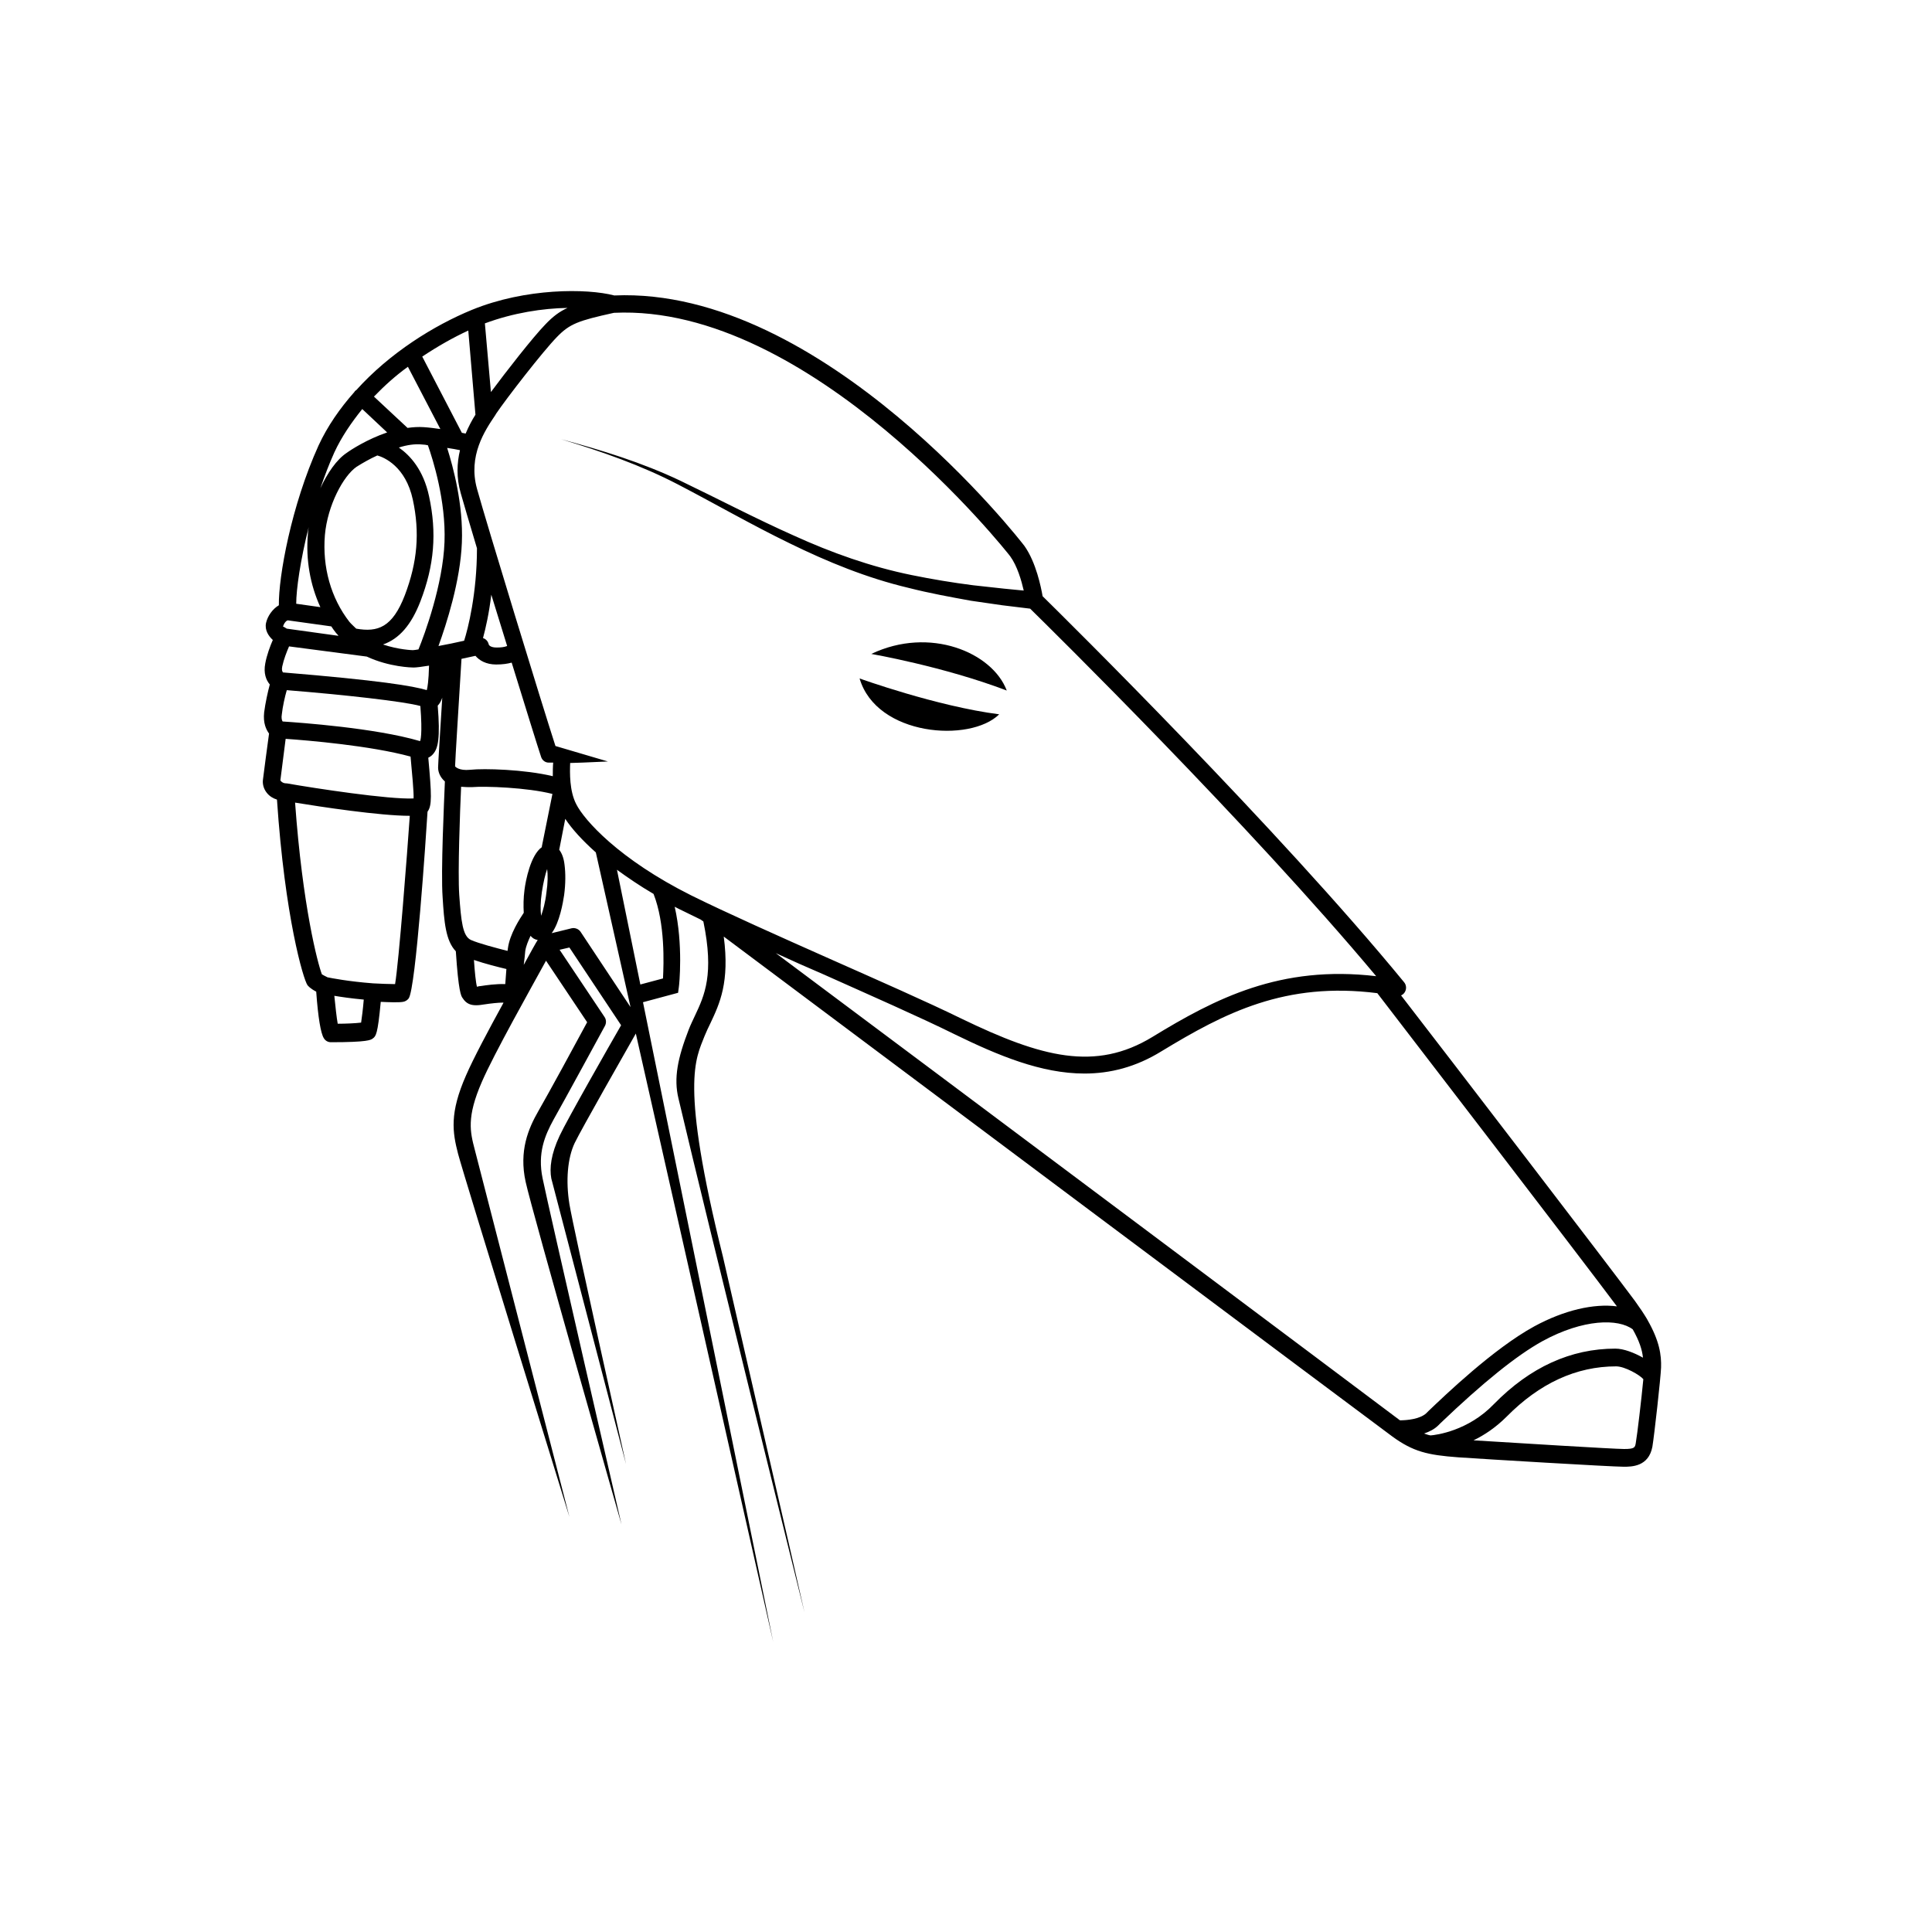 <?xml version="1.0" encoding="utf-8"?>
<!-- Generator: Adobe Illustrator 17.1.0, SVG Export Plug-In . SVG Version: 6.00 Build 0)  -->
<!DOCTYPE svg PUBLIC "-//W3C//DTD SVG 1.1//EN" "http://www.w3.org/Graphics/SVG/1.1/DTD/svg11.dtd">
<svg version="1.1" id="Calque_1" xmlns="http://www.w3.org/2000/svg" xmlns:xlink="http://www.w3.org/1999/xlink" x="0px" y="0px"
	 viewBox="0 0 512 512" enable-background="new 0 0 512 512" xml:space="preserve">
<g>
	<path d="M230.9,173.3c0,0,19.1,3.3,35.9,9.7C263,172.9,246.4,165.9,230.9,173.3z"/>
	<path d="M264.8,189.3c-16.5-2.1-37-9.5-37-9.5C232.3,195.1,257.1,196.9,264.8,189.3z"/>
	<path d="M436.6,349.8c0-0.1-0.1-0.1-0.1-0.2c-0.9-1.5-1.9-3-3.2-4.8c-5.6-7.6-49.7-65.1-62-81c0.4-0.2,0.8-0.5,1-0.9
		c0.5-0.8,0.4-1.9-0.2-2.6c-33.3-40.6-89.6-96.2-95.8-102.3c0,0,0,0,0,0c-0.4-2.3-1.7-8.9-4.8-13.3c-0.5-0.7-53.2-68.8-108.7-66.4
		c-7.3-1.9-23.5-2-37.7,3.8c-10,4.1-21.8,11.4-30.7,21.3c-0.1,0.1-0.2,0.1-0.3,0.2c-0.1,0.1-0.1,0.2-0.2,0.3
		c-3.8,4.3-7.1,9-9.5,14.2c-7.2,15.9-10.6,34.7-10.5,42.3c-1.7,1-3,2.9-3.4,4.7c-0.4,1.9,0.7,3.5,1.8,4.5c-0.7,1.6-1.6,4-2,6.2
		c-0.5,2.6,0.2,4.4,1.2,5.6c-0.5,1.8-1.2,5-1.5,7.4c-0.3,2.8,0.5,4.5,1.3,5.6c-0.4,2.9-1.4,10.4-1.6,12.1c-0.2,1.3,0.2,2.6,1,3.6
		c0.7,0.9,1.7,1.5,2.7,1.8c2.1,31.2,7,47.7,8.1,49.2c0.2,0.2,0.6,0.8,2.3,1.7c0.5,6.9,1.2,11,2,12.3c0.4,0.7,1.1,1.1,1.9,1.1
		c9.8,0,10.6-0.6,11.1-1c0.8-0.6,1.3-1,2.1-9.7c2.1,0.1,4.8,0.2,5.9,0c0.6-0.1,1.1-0.4,1.5-0.9c1.9-2.6,4.6-43,5-49.5
		c1.2-1.6,1.1-4.4,0.2-14.3c0.4-0.2,0.9-0.5,1.3-1c1.3-1.5,1.9-4.2,1.2-12.8c0.5-0.5,0.9-1.2,1.2-2.1c-0.5,8.2-1.1,17.5-1.1,18.5
		c0,1.3,0.6,2.6,1.7,3.6c0,0,0.1,0.1,0.1,0.1c-0.2,5.1-1.1,23.9-0.6,30.7c0.4,6.5,0.8,11.5,3.5,14.3c0.7,10.7,1.4,11.9,1.8,12.4
		c1,1.6,2.3,1.9,3.6,1.9c0.7,0,1.4-0.1,2-0.2c2-0.3,3.8-0.5,5.2-0.5c0,0,0,0.1,0,0.1c-3.9,7.1-8,14.8-9.9,19.2
		c-4.4,10-3.6,15-2.1,20.8c1.4,5.4,29.5,96.2,29.5,96.2s-23.7-92-25.1-97.4c-1.2-4.6-2.2-8.5,1.9-17.9c3.2-7.4,13-24.8,17-32.1
		l10.9,16.3c-2.4,4.5-10.8,19.9-12.9,23.5c-2.7,4.7-5.2,10.6-3.4,18.8c1.6,7.5,25.4,90.8,25.4,90.8c-0.2-0.8-19.4-84.3-20.9-91.7
		c-1.4-6.7,0.6-11.4,2.9-15.6c2.4-4.2,13.6-24.8,13.6-24.8c0.4-0.7,0.4-1.7-0.1-2.4l-11.9-17.8l2.6-0.6l13.7,20.6
		c-3,5.2-14.4,25.2-16.3,29.3c-2.3,4.9-2.7,8.6-2.2,11.3l19.8,75.7c-0.1-0.6-14-62.7-15-68.9c-1-6.2-0.5-12.2,1.4-16.2
		c1.9-3.9,13.3-23.9,16.2-29l36.4,161.2l-34.5-169.5l9.3-2.5l0.2-1.5c0.1-0.5,1.2-11.3-1.1-21.3c0.8,0.4,1.5,0.8,2.4,1.2
		c1.4,0.7,2.9,1.4,4.5,2.2c0.1,0.1,0.3,0.2,0.7,0.5c2.9,14,0.3,19.6-2.2,24.9c-0.6,1.3-1.2,2.5-1.7,3.8c-2.9,7.5-4,12.8-2.7,18.2
		c8,34,33.4,136.2,33.4,136.2c-0.1-0.7-21.6-94.2-21.6-94.2c-11.5-46.3-7.2-52.5-4.9-58.5c0.5-1.2,1-2.3,1.6-3.5
		c2.4-5.1,5.1-10.8,3.5-22.9c31.4,23.5,172.7,129.2,177.2,132.5c5.5,4,9.3,4.9,17.4,5.5c7.2,0.5,40.7,2.5,43.9,2.5
		c2.1,0,6.6,0,7.6-5.3c0.5-3,2.2-18.2,2.3-21C440.3,359.1,439.8,355.4,436.6,349.8z M379.1,380.4c-0.6-0.1-1.1-0.3-1.7-0.5
		c1.4-0.5,2.7-1.1,3.8-2.2l0.6-0.6c11.1-10.6,20.1-17.9,27-21.7c10.8-5.9,20.1-6,23.9-3.1c1.7,3,2.5,5.4,2.7,7.5
		c-2.3-1.3-5.1-2.4-7.3-2.4c-11.8,0-22.6,4.9-32.2,14.7C389.1,379.2,380.6,380.3,379.1,380.4z M205.6,252.6
		c4.1,1.9,8.4,3.8,12.6,5.6c12.5,5.6,25.5,11.3,34.8,15.9c11.5,5.6,22.9,10.4,34.4,10.4c6.8,0,13.6-1.7,20.4-5.9
		c16.8-10.2,32.8-18.5,57.2-15.4c5.7,7.4,54.1,70.4,63.5,83c-6.1-0.8-14,1-21.9,5.3c-10.8,5.9-23.7,18.3-28,22.4l-0.6,0.6
		c-1.7,1.6-5.2,1.9-7,1.9C362,369.6,249.4,285.3,205.6,252.6z M146.5,205.7c-7.5-1.8-18.2-2.1-21.9-1.7c-3,0.3-3.9-0.8-4-0.9
		c0-1.1,1-17,1.7-28.5c1.4-0.3,2.7-0.6,3.7-0.8c1,1.2,2.8,2.3,5.5,2.3c1.7,0,3-0.2,4.1-0.5c3.7,12,6.9,22.3,7.8,25
		c0.3,0.9,1.1,1.5,2,1.5c0.3,0,0.7,0,1.2,0C146.5,203.2,146.5,204.4,146.5,205.7z M113.1,182.9c-3.5-1.1-12.6-2.6-38.1-4.7
		c-0.2-0.2-0.4-0.7-0.2-1.6c0.4-1.9,1.2-3.9,1.8-5.3l20.6,2.7c6,2.8,12,2.9,12.4,2.9c0.7,0,2.3-0.2,4.1-0.5
		C113.6,180.4,113.3,182.2,113.1,182.9z M76,207.6C76,207.6,76,207.6,76,207.6c-0.1,0-0.2,0-0.2,0c-0.6,0-1.2-0.3-1.5-0.8
		c0.2-1.5,1-7.7,1.4-11c5.8,0.4,22.5,1.8,33.1,4.7c0.4,4.3,0.9,9.6,0.8,11.1C103,211.9,83.4,208.9,76,207.6z M84.9,160.9l-6.4-0.9
		c0-3.8,1.1-11.5,3.3-20.3c-0.1,0.6-0.2,1.2-0.2,1.8C81,148.3,82.2,155,84.9,160.9z M111.9,117.8c0.5,0,1,0.1,1.5,0.2
		c1.3,3.7,4.8,14.7,4.4,25.6c-0.4,11.3-5.3,24.6-6.9,28.5c-0.6,0.1-1.2,0.2-1.5,0.2c-0.1,0-3.7-0.1-7.9-1.5
		c4.3-1.5,7.5-5.2,9.9-11.4c3.7-9.6,4.4-18.2,2.3-27.9c-1.5-7-5-10.8-8-12.9C107.9,117.9,110,117.6,111.9,117.8z M126,109.9
		c-0.9,1.4-1.8,3.1-2.6,5c-0.3-0.1-0.7-0.1-1-0.2l-10.5-20.2c4.2-2.8,8.3-5.1,12.2-6.9L126,109.9z M76,166.6c-0.5-0.3-0.9-0.6-1-0.5
		c0.2-0.9,0.9-1.7,1.3-1.7l11.5,1.6c0.4,0.6,0.8,1.2,1.3,1.8c0.2,0.2,0.4,0.4,0.6,0.7L76,166.6z M100,120.7
		c1.8,0.5,7.5,2.9,9.4,11.7c1.9,8.8,1.2,16.6-2.1,25.3c-3.3,8.6-7.2,9.9-12.9,8.9c-0.6-0.6-1.2-1.1-1.8-1.8
		c-4.9-6.3-7.2-14.5-6.5-23c0.7-7.9,4.9-15.7,8.4-18.1C96.1,122.7,98,121.6,100,120.7z M111.4,187.1c0.6,7.7,0,9.3-0.1,9.3
		c0,0,0,0,0,0c-11.9-3.5-31.9-4.9-36.4-5.2c-0.2-0.3-0.4-0.9-0.2-2c0.2-1.9,0.8-4.6,1.3-6.3C91,184.1,107.2,185.9,111.4,187.1z
		 M131.6,171.6c-1.7,0-2.1-0.7-2.1-0.9c-0.2-0.8-0.8-1.4-1.5-1.6c0.7-2.6,1.6-6.5,2.2-11.5c1.4,4.5,2.8,9.1,4.2,13.6
		C133.6,171.5,132.8,171.6,131.6,171.6z M123,169.8c-2.2,0.5-4.6,1-6.8,1.4c2.1-5.8,5.8-17.2,6.2-27.4c0.4-10.1-2.3-20-3.9-25.1
		c1.3,0.2,2.5,0.4,3.4,0.6c-0.8,3.4-1,7.2,0.2,11.4c0.7,2.5,2.3,7.9,4.3,14.6C126.4,157.3,124,166.7,123,169.8z M130.1,103.9
		l-1.6-18.2c7.5-2.8,15.4-4,21.9-4.1c-2.2,1-3.9,2.3-5.9,4.4C141.2,89.4,134.1,98.5,130.1,103.9z M108.1,97.2l8.6,16.5
		c-1.4-0.2-2.9-0.4-4.4-0.5c-1.4-0.1-2.9,0-4.3,0.2l-8.9-8.3C101.9,102.2,104.9,99.5,108.1,97.2z M96,108.4l6.6,6.2
		c-5.3,1.8-9.6,4.6-10.7,5.4c-2.7,1.8-5.1,5.3-7,9.4c1.1-3.2,2.3-6.4,3.7-9.5C90.5,115.8,93.1,112,96,108.4z M89.5,271.3
		c-0.3-1.6-0.6-4.5-0.9-7.4c1.8,0.3,4.5,0.7,7.8,1c-0.2,2.4-0.5,4.8-0.7,6.1C94.1,271.2,91.5,271.3,89.5,271.3z M104.7,260.8
		c-1.5,0-3.8-0.1-5.8-0.2h0c-6.6-0.5-11.1-1.4-12.1-1.6c-0.6-0.3-1.2-0.6-1.5-0.8c-1.1-2.9-5.1-17.9-7.1-45.5
		c6.7,1.1,22.5,3.5,30.4,3.5c0,0,0,0,0,0C107.9,226.3,105.7,254.9,104.7,260.8z M125,208.6c3.7-0.3,14.7,0.1,21.4,1.8l-2.8,13.9
		c0,0.1,0,0.1,0,0.2c-3,2.1-4.3,8.9-4.6,11.3c-0.3,2.2-0.3,4.3-0.2,6.1c-1,1.5-3.7,5.6-4.2,9.4c0,0.2-0.1,0.5-0.1,0.7
		c-3.1-0.8-7.7-2-9.7-2.9c-2.2-1-2.6-5-3.1-12c-0.4-6,0.2-22.1,0.5-28.6C123.2,208.6,124.1,208.6,125,208.6z M145,230.3
		c0.2,1.5,0.2,3.6-0.2,6.3v0c-0.3,2.6-0.9,4.7-1.4,6.1c-0.2-1.5-0.2-3.6,0.2-6.3C144,233.8,144.5,231.7,145,230.3z M139.2,252
		c0.2-1.3,0.8-2.7,1.4-4c0.5,0.6,1.1,1,1.9,1.1c-0.4,0.6-1.8,3.1-3.7,6.6C139,254.3,139.1,253,139.2,252z M127.5,261.3
		c-0.3,0-0.8,0.1-1.1,0.2c-0.3-1.1-0.6-4-0.8-7.1c2.9,1,6.5,1.9,8.6,2.4c-0.1,1.4-0.2,2.7-0.3,4
		C131.5,260.7,128.8,261.1,127.5,261.3z M153.9,247c-0.5-0.8-1.5-1.2-2.4-1l-5.3,1.3c2.1-2.8,3-8.1,3.3-10.1v0
		c0.4-3,0.4-5.8,0.1-8.1c-0.2-1.7-0.7-3-1.4-3.9c0,0,0,0,0,0l1.6-8.2c1.7,2.6,4.5,5.7,8.1,8.9l9.2,41L153.9,247z M175.7,259.3
		l-6,1.6l-6.2-30.4c2.9,2.1,6.1,4.3,9.7,6.4C176.3,244.8,175.9,255.4,175.7,259.3z M152.7,213.1c-1.8-3.5-1.7-8.3-1.6-10.9
		c4.3-0.1,9.2-0.4,10-0.4l-13.9-4.1c-3.5-10.8-18.2-58.8-20.8-68.2c-2.4-8.7,2.1-15.4,4.8-19.4l0.3-0.5c2.7-4,12.3-16.4,16.1-20.3
		c3.4-3.5,5.6-4.3,15.1-6.4c52.2-2.5,104.5,63.8,105,64.5c1.9,2.6,3,6.5,3.6,9.1l-1.1-0.1l-4.1-0.4l-8.2-0.9
		c-5.5-0.7-10.9-1.6-16.3-2.7c-10.8-2.2-21.2-5.9-31.3-10.5c-10.1-4.5-20-9.7-30-14.5c-10.1-4.8-20.8-8.1-31.6-11
		c10.6,3.2,21.2,6.9,31,12c9.8,5.1,19.5,10.7,29.6,15.6c10,4.9,20.5,9.2,31.5,11.8c5.5,1.4,11,2.4,16.5,3.4c2.8,0.4,5.5,0.8,8.3,1.2
		l7.4,0.9c5.4,5.3,58.1,57.2,91.7,97.4c-25.4-3-42.6,5.9-59.3,16.1c-15.1,9.2-29.4,5.4-50.5-4.8c-9.4-4.6-22.4-10.3-35-15.9
		c-13.5-6-27.4-12.2-36.7-16.8C164,227.7,154.8,217.3,152.7,213.1z M430.4,384c-2.7,0-28.6-1.6-39.9-2.3c2.9-1.4,5.9-3.4,8.8-6.3
		c8.7-8.8,18.4-13.3,29-13.3c2.3,0,6.3,2.3,7.2,3.4c-0.5,5.3-1.6,14.6-2,16.9C433.3,383.6,433.2,384,430.4,384z"/>
</g>
</svg>
